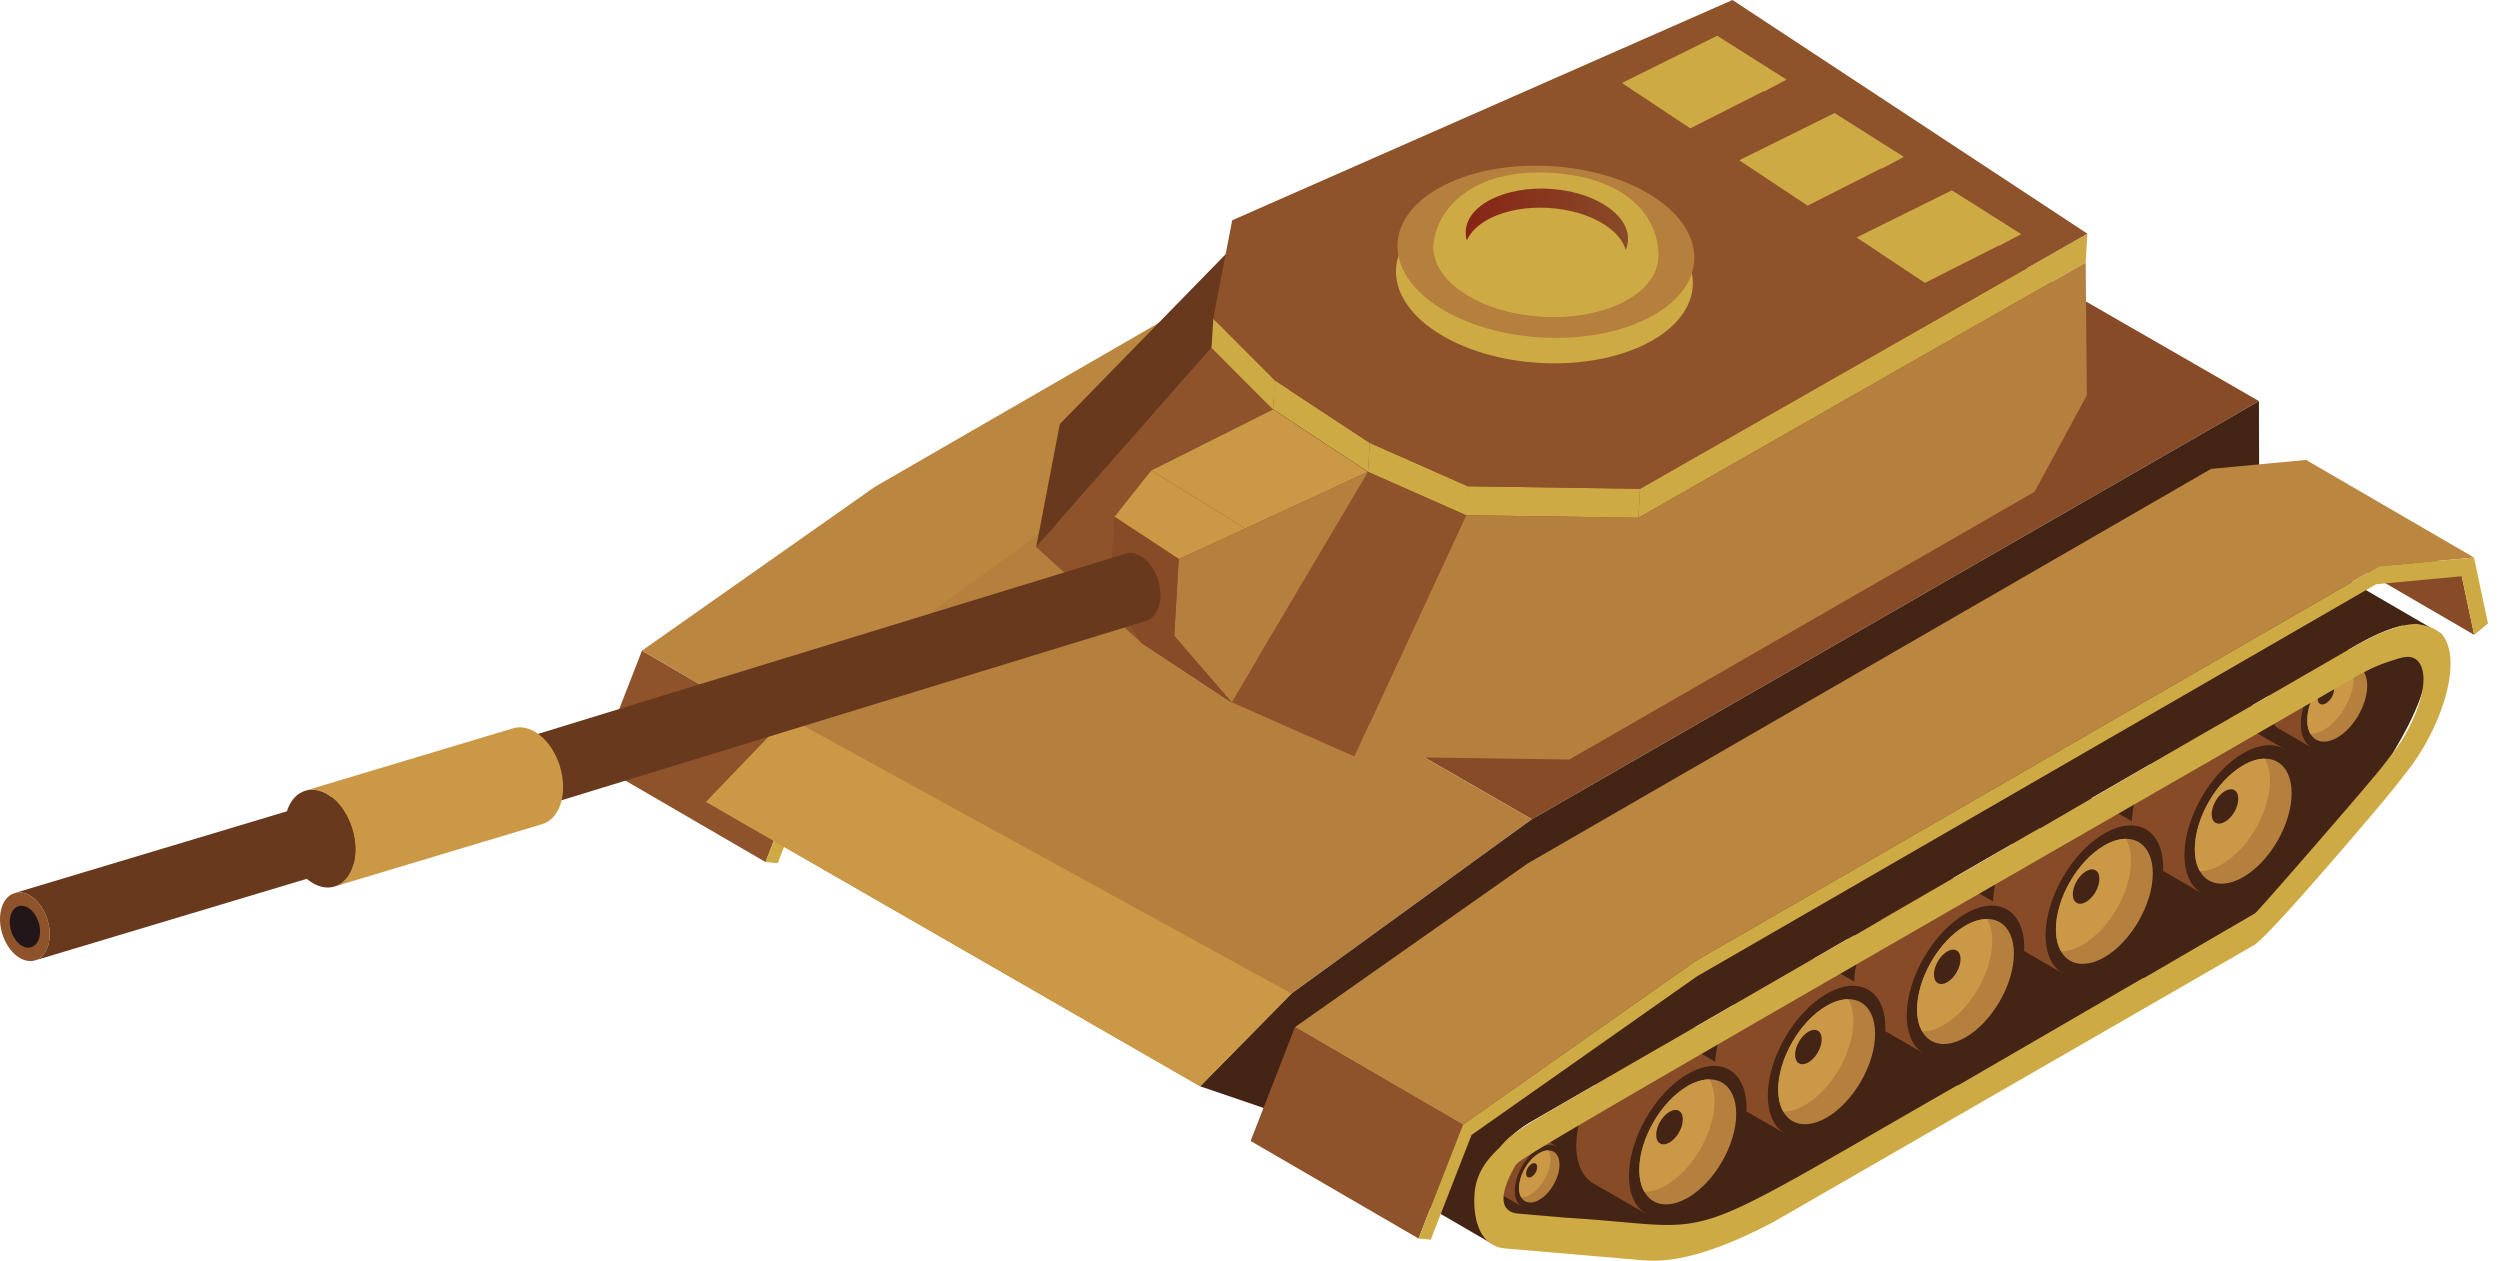 <svg width="117" height="59" fill="none" xmlns="http://www.w3.org/2000/svg"><path d="M37.901 35.017l-7.857-4.567-2.075 5.327 7.859 4.568 2.073-5.328z" fill="#8F532B"/><path d="M40.943 22.784l31.973-18.46 4.447-.418 7.857 4.568-4.445.415L48.8 27.352l-10.9 7.666-7.857-4.568 10.9-7.666z" fill="#BB8640"/><path d="M80.776 8.888L48.802 27.351l-10.9 7.666-2.074 5.327.57.052 1.908-4.9 10.553-7.42L80.645 9.722l4.005-.375.582 2.743.646-.533-.657-3.085-4.445.415z" fill="#CDAA44"/><path d="M105.719 18.77L82.594 5.46 48.563 25.03l23.126 13.309 34.03-19.569z" fill="#884B28"/><path d="M71.689 38.339l-23.127-13.31-11.704 8.529-3.815 3.971 23.126 13.31 4.272-4.34 11.248-8.16z" fill="#B57F3D"/><path d="M71.69 38.34L60.44 46.5l-4.271 4.34 7.135 2.433 42.445-24.408-.031-10.094-34.03 19.569z" fill="#442414"/><path d="M36.858 33.558l23.583 12.941-4.272 4.34-23.126-13.31 3.815-3.971z" fill="#CB9946"/><path d="M112.567 30.17c.806.468.966.473.997.944.157 2.382-3.902 7.486-3.902 7.486-.062.078-4.535 5.015-4.535 5.015l-21.83 12.612c-5.57 3.456-16.804.193-17.028.064 0 0 45.737-26.448 46.298-26.121z" fill="#442414"/><path d="M99.766 38.595c0-1.754 1.232-3.886 2.751-4.765.749-.433 1.429-.48 1.925-.203l.012.006c.005.003.011.005.014.009l2.475 1.429-3.923 6.72-2.502-1.444c-.465-.302-.752-.906-.752-1.752z" fill="#884B28"/><path d="M102.232 40.017c0 1.754 1.232 2.466 2.752 1.587 1.52-.877 2.75-3.009 2.75-4.765 0-1.754-1.232-2.465-2.75-1.587-1.52.877-2.752 3.011-2.752 4.765z" fill="#442414"/><path d="M102.717 39.74c0 1.445 1.013 2.03 2.267 1.308 1.251-.723 2.265-2.48 2.265-3.925 0-1.445-1.014-2.03-2.265-1.308-1.252.722-2.267 2.48-2.267 3.925z" fill="#B57F3D"/><path d="M104.982 35.814c.364-.21.707-.309 1.012-.309.153.265.24.61.24 1.032 0 1.445-1.014 3.202-2.267 3.925-.364.21-.707.309-1.012.309-.153-.265-.238-.611-.238-1.032 0-1.445 1.013-3.202 2.267-3.925h-.002z" fill="#CB9946"/><path d="M103.506 38.103c0 .398.279.557.623.358.344-.198.623-.681.623-1.079 0-.398-.279-.557-.623-.359-.344.2-.623.682-.623 1.08z" fill="#442414"/><path d="M93.268 42.347c0-1.754 1.232-3.886 2.75-4.765.749-.433 1.429-.48 1.924-.202l.012.007c.006.002.01.005.016.009l2.475 1.429-3.923 6.72L94.02 44.1c-.465-.304-.752-.906-.752-1.752v-.002z" fill="#884B28"/><path d="M95.734 43.772c0 1.754 1.232 2.465 2.75 1.587 1.52-.877 2.75-3.011 2.75-4.765 0-1.754-1.232-2.466-2.75-1.587-1.52.877-2.75 3.009-2.75 4.765z" fill="#442414"/><path d="M96.217 43.492c0 1.445 1.014 2.031 2.267 1.309 1.251-.723 2.267-2.48 2.267-3.926 0-1.445-1.014-2.03-2.267-1.308-1.252.723-2.267 2.48-2.267 3.925z" fill="#B57F3D"/><path d="M98.484 39.565c.364-.21.706-.31 1.012-.31.152.265.238.611.238 1.032 0 1.445-1.014 3.203-2.266 3.925-.364.21-.706.31-1.011.31-.153-.265-.24-.612-.24-1.032 0-1.445 1.014-3.203 2.267-3.925z" fill="#CB9946"/><path d="M97.006 41.853c0 .396.279.557.623.359.344-.2.623-.682.623-1.08 0-.397-.279-.559-.623-.36-.343.199-.623.682-.623 1.08v.001z" fill="#442414"/><path d="M86.768 46.099c0-1.754 1.232-3.888 2.751-4.765.75-.433 1.43-.48 1.925-.202l.01.005.016.009 2.475 1.43-3.923 6.718-2.5-1.443c-.465-.303-.753-.905-.753-1.752h-.001z" fill="#884B28"/><path d="M89.234 47.524c0 1.754 1.23 2.466 2.75 1.589 1.52-.877 2.752-3.011 2.752-4.765 0-1.754-1.232-2.466-2.752-1.587-1.52.877-2.75 3.009-2.75 4.763z" fill="#442414"/><path d="M89.719 47.242c0 1.446 1.013 2.031 2.265 1.309 1.252-.723 2.267-2.48 2.267-3.925 0-1.445-1.014-2.031-2.267-1.309-1.252.723-2.265 2.48-2.265 3.925z" fill="#B57F3D"/><path d="M91.984 43.319c.364-.21.707-.31 1.012-.31.153.265.24.611.24 1.03 0 1.445-1.014 3.203-2.267 3.925-.364.21-.707.31-1.012.31-.151-.265-.238-.611-.238-1.03 0-1.445 1.013-3.203 2.265-3.925z" fill="#CB9946"/><path d="M90.508 45.607c0 .398.279.56.623.36.344-.198.623-.681.623-1.079 0-.398-.279-.56-.623-.36-.344.199-.623.681-.623 1.08z" fill="#442414"/><path d="M80.27 49.852c0-1.754 1.232-3.886 2.75-4.763.749-.433 1.428-.48 1.924-.203l.012.006.016.009 2.475 1.427-3.923 6.72-2.502-1.444c-.465-.303-.753-.905-.753-1.752z" fill="#884B28"/><path d="M82.734 51.274c0 1.754 1.232 2.466 2.752 1.59 1.52-.878 2.75-3.012 2.75-4.766s-1.232-2.465-2.75-1.587c-1.52.877-2.752 3.01-2.752 4.763z" fill="#442414"/><path d="M83.22 50.996c0 1.446 1.014 2.031 2.268 1.309 1.251-.723 2.267-2.48 2.267-3.925 0-1.445-1.016-2.031-2.267-1.309-1.252.723-2.267 2.48-2.267 3.925z" fill="#B57F3D"/><path d="M85.487 47.07c.365-.209.707-.308 1.012-.308.153.263.238.61.238 1.03 0 1.445-1.013 3.202-2.267 3.925-.364.21-.706.309-1.012.309-.152-.265-.24-.611-.24-1.03 0-1.445 1.014-3.203 2.268-3.925h.001z" fill="#CB9946"/><path d="M84.01 49.36c0 .398.278.557.623.36.344-.199.623-.681.623-1.08 0-.397-.279-.557-.623-.358-.343.2-.623.682-.623 1.08v-.002z" fill="#442414"/><path d="M73.77 53.605c0-1.754 1.232-3.886 2.75-4.765.749-.433 1.428-.477 1.926-.202l.01.005c.006.004.01.005.016.01l2.475 1.428-3.923 6.72-2.502-1.444c-.465-.303-.753-.905-.753-1.752z" fill="#884B28"/><path d="M76.236 55.027c0 1.754 1.232 2.466 2.75 1.587 1.52-.877 2.752-3.009 2.752-4.763s-1.232-2.466-2.752-1.589c-1.52.877-2.75 3.011-2.75 4.765z" fill="#442414"/><path d="M76.72 54.749c0 1.445 1.014 2.03 2.268 1.308 1.251-.722 2.267-2.48 2.267-3.925 0-1.445-1.014-2.03-2.267-1.308-1.252.722-2.267 2.48-2.267 3.925z" fill="#B57F3D"/><path d="M78.986 50.823c.364-.21.706-.309 1.012-.309.152.265.24.611.24 1.032 0 1.445-1.014 3.202-2.268 3.925-.364.21-.706.309-1.012.309-.152-.265-.24-.61-.24-1.032 0-1.445 1.014-3.202 2.268-3.925z" fill="#CB9946"/><path d="M77.51 53.11c0 .398.278.558.623.359.344-.2.623-.682.623-1.08 0-.397-.279-.557-.623-.358-.344.199-.623.681-.623 1.08z" fill="#442414"/><path d="M106.152 33c0-1.085.762-2.406 1.703-2.95.463-.267.884-.296 1.191-.125l1.548.893-2.429 4.16-1.548-.895c-.287-.187-.465-.561-.465-1.085V33z" fill="#884B28"/><path d="M107.68 33.882c0 1.085.761 1.525 1.702.984.941-.544 1.703-1.863 1.703-2.95 0-1.086-.762-1.524-1.703-.983-.941.544-1.702 1.863-1.702 2.95z" fill="#442414"/><path d="M107.98 33.709c0 .894.629 1.257 1.403.81.776-.448 1.402-1.535 1.402-2.43 0-.894-.628-1.256-1.402-.809-.774.447-1.403 1.536-1.403 2.429z" fill="#B57F3D"/><path d="M109.383 31.28c.225-.13.438-.192.627-.192.094.164.147.378.147.64 0 .894-.629 1.98-1.403 2.428a1.27 1.27 0 01-.626.192 1.276 1.276 0 01-.148-.64c0-.894.629-1.98 1.403-2.428z" fill="#CB9946"/><path d="M108.467 32.695c0 .245.172.346.385.222a.849.849 0 00.385-.668c0-.247-.172-.346-.385-.224a.852.852 0 00-.385.668v.002z" fill="#442414"/><path d="M69.861 55.125c0-.731.515-1.622 1.147-1.986.313-.181.597-.2.804-.086l1.044.602-1.637 2.803-1.043-.601c-.194-.126-.315-.379-.315-.732z" fill="#884B28"/><path d="M70.89 55.721c0 .732.516 1.028 1.147.663.634-.366 1.15-1.256 1.15-1.987 0-.731-.516-1.028-1.15-.662-.633.365-1.146 1.255-1.146 1.986z" fill="#442414"/><path d="M71.094 55.603c0 .604.422.849.944.547.522-.302.946-1.035.946-1.637 0-.603-.422-.848-.946-.546-.522.301-.944 1.035-.944 1.636z" fill="#B57F3D"/><path d="M72.038 53.967a.853.853 0 01.422-.13c.064.11.1.256.1.43 0 .604-.424 1.337-.946 1.639a.871.871 0 01-.423.13.857.857 0 01-.1-.432c0-.604.423-1.337.945-1.637h.002z" fill="#CB9946"/><path d="M71.422 54.92c0 .167.115.234.26.15a.573.573 0 00.258-.448c0-.167-.115-.235-.259-.151a.573.573 0 00-.26.449z" fill="#442414"/><path d="M61.378 51.097l.29-.053a4.45 4.45 0 01.956-1.805L62.486 49a4.85 4.85 0 01.323-.338c.286-.275.602-.513.94-.708l.375-.217 6.092-3.516.301.175.936-.541v-.35l7.47-4.312.302.176.936-.542v-.35l7.466-4.312.302.176.936-.541v-.35l7.47-4.312.302.176.935-.54v-.35l4.776-2.757c1.198-.69 2.178-1.04 2.915-1.04l1.077.625.098-.126 5.903 3.43 1.956 1.136-.259.339-.684-.398a1.665 1.665 0 00-.371-.042l-.541-.315a5.84 5.84 0 00-.96.316 5.927 5.927 0 00-.467.211c-.258.125-.528.269-.808.432l-.309.177-3.703 2.138-.764.44.002.35-.651.378.655.38v.35l-.957-.556-.282.163-.304-.175-1.069.617-.108.063-.236.136-.108.062-1.197.693-.121.069-.403.233-1.203.695-1.559.9-1.163 1.021-.653.377.655.381v.348l-.957-.555-.282.163-.302-.176-1.037.599L91.39 41.1l-3.368 1.944.002.35-.653.376.655.38.002.35-.957-.556-.28.163-.302-.176-1.593.922-3.737 2.157-1.839 1.061v.35l-.618.357-.035.021.655.38v.348l-.957-.556-.282.163-.302-.175-3.123 1.803-2.666 1.54-.377.218c-.04.023-.08.046-.119.073l-.083.051c-.032.021-.066.043-.098.066a1.25 1.25 0 00-.095.067c-.032.022-.06.045-.091.066l-.021.016a3.8 3.8 0 00-.26.211 4.399 4.399 0 00-.312.297 1.54 1.54 0 00-.073.078l-.11.12.064.11.075.128c-.007.01-.016.018-.023.027-.027.03-.052.06-.077.092l-.02.025c-.02.029-.044.057-.065.084l.48.278.136.235-.696-.405a.188.188 0 00-.021.028c-.005.01-.013.016-.022.03a.637.637 0 00-.042.063l-.05.076c-.016.027-.033.051-.05.078a3.223 3.223 0 00-.078.133c-.001.006-.005.01-.007.013-.017.033-.037.065-.053.1-.021.036-.039.074-.059.113a.987.987 0 00-.04.088c-.011.024-.023.047-.036.079l-.037.083.717.416-.288.053-.498-.291a2.705 2.705 0 00-.079.23 2.802 2.802 0 00-.047.176l-.29.053-.014.063a.225.225 0 00-.009.035c-.004.013-.005.025-.007.035l-.005.025-.016.084a3.848 3.848 0 00-.032.197l-.002.014c-.004.032-.009.062-.01.094-.002.007-.002.016-.002.025a3.737 3.737 0 01-.012.137v.016a.877.877 0 00-.006.103c-.002.04-.002.081-.002.12 0 .052.002.103.005.155 0 .026.004.05.006.074.001.025.003.05.007.073a3.018 3.018 0 00.05.305c.005.018.008.038.014.056.01.044.025.088.037.13l.023.067a1.681 1.681 0 00.14.296l.037.06a1.336 1.336 0 00.44.421l-2.252-1.31-5.604-3.258c-.476-.276-.757-.86-.759-1.64 0-.302.041-.621.121-.948l-.016.007z" fill="#442414"/><path d="M69.014 55.812c.1-1.229 1.014-1.92 1.229-2.175.575-.682 1.157-.97 4.408-2.87l12.112-6.992.02-.01v.023l8.684-5.037.02.01 5.162-3.003.524-.302 1.197-.692.108-.062.236-.137.108-.062 1.353-.781 1.255-.724.764-.44 3.703-2.138.309-.178a13.213 13.213 0 011.06-.55c.072-.032.143-.064.214-.092.02-.01.684-.256.961-.318a6.48 6.48 0 01.337-.059 2.56 2.56 0 01.341-.023c.472.094.769.15 1.175.499.259.318.391.776.392 1.358.006 1.45-.839 3.535-2.054 5.072-.15.194-.34.433-.557.712-.506.648-5.858 6.971-6.583 7.389L83.044 57.164c-3.811 2.019-5.509 1.873-6.323 1.802l-1.014-.087-1.072-.092-4.202-.36c-1.208-.105-1.517-1.433-1.42-2.614l.001-.002zm2.05.985c.077.007 2.293.197 2.216.192 7.59.449 4.667 1.633 18.317-6.194l.02-.011v.023l8.679-5.035.02.011 5.192-3.022c.007-.005.016-.008.023-.014.162-.103 5.353-6.093 5.882-6.769.22-.282.412-.529.566-.724.824-1.046 1.443-2.535 1.44-3.467 0-.354-.087-.8-.433-.977-.302-.15-.657-.016-.957.079a8.186 8.186 0 00-1.055.399 14.35 14.35 0 00-.767.407l-.189.11-.782.45-.77.446-.668.385-1.39.805-2.212 1.276s-.113.067-.115.067C70.576 54.501 71.219 54.198 70.914 54.55c-.055.133-1.3 2.113.15 2.25v-.002z" fill="#CDAA44"/><path d="M115.211 26.969l-7.857-4.566.582 2.74 7.857 4.569-.582-2.743z" fill="#884B28"/><path d="M68.464 52.637l-7.86-4.568-2.075 5.328 7.86 4.566 2.075-5.326z" fill="#8F532B"/><path d="M71.506 40.403l31.972-18.46 4.445-.418 7.86 4.566-4.446.417-31.974 18.463-10.898 7.666-7.86-4.568 10.9-7.666z" fill="#BB8640"/><path d="M111.337 26.508L79.362 44.97l-10.898 7.666-2.075 5.326.57.053 1.91-4.9 10.55-7.422 31.786-18.351 4.005-.375.583 2.743.644-.533-.655-3.087-4.445.418z" fill="#CDAA44"/><path d="M53.41 30.078l6.169-10.92L56.7 16.27l-8.207 9.33 4.916 4.478z" fill="#8F532B"/><path d="M57.587 11.666l-7.987 8.18-1.106 5.756 8.207-9.33.886-4.606z" fill="#69391E"/><path d="M76.676 24.232l20.934-11.94.08-1.355-20.936 11.938-.078 1.357zm-17.017-6.427l-2.878-2.89-.08 1.356 2.878 2.889.08-1.355z" fill="#CDAA44"/><path d="M59.658 17.805l4.444 2.924-.08 1.356-4.444-2.926.08-1.354z" fill="#CDAA44"/><path d="M64.101 20.727l4.593 2.031-.08 1.355-4.593-2.03.08-1.355zm4.594 2.031l8.06.117-.078 1.357-8.062-.12.08-1.354z" fill="#CDAA44"/><path d="M97.69 10.937L81.08 0 57.666 10.309l-.886 4.605 2.878 2.89 4.444 2.924 4.592 2.03 8.06.118L97.69 10.937z" fill="#8F532B"/><path d="M63.38 35.404l10.067.142 21.768-12.528 2.45-4.518-.055-6.21-20.934 11.942-8.062-.119-5.233 11.291z" fill="#B57F3D"/><path d="M57.64 32.866l6.383-10.782 4.592 2.03L63.38 35.4l-5.74-2.535z" fill="#8F532B"/><path d="M53.41 30.08l4.23 2.787.643-8.13-4.4-2.72-.473 8.062z" fill="#392C2E"/><path d="M53.883 22.016l5.697-2.856 4.443 2.925-5.74 2.653-4.4-2.722z" fill="#392C2E"/><path d="M53.41 30.08l4.23 2.787.643-8.13-4.4-2.72-.473 8.062z" fill="#884B28"/><path d="M53.883 22.016l5.697-2.856 4.443 2.925-5.74 2.653-4.4-2.722z" fill="#CB9946"/><path d="M94.593 10.958l-1.035.547-.02-.012-3.45 1.746-3.2-2.125 4.46-2.208 3.245 2.052zm-5.49-3.615l-1.035.548-.021-.014-3.451 1.747-3.2-2.125 4.462-2.208 3.245 2.052zm-8.738-5.67l3.246 2.053-1.035.548-.021-.014-3.45 1.747-3.2-2.125 4.46-2.209z" fill="#CDAA44"/><path d="M53.882 22.016l-1.722 2.17 3.006 1.978 3.117-1.427-4.4-2.721z" fill="#CB9946"/><path d="M58.282 24.737l5.74-2.652-6.383 10.78-2.686-3.108.21-3.593 3.119-1.427z" fill="#B57F3D"/><path d="M51.95 27.777l3.005 1.98.211-3.594-3.005-1.978-.212 3.592zm1.46 2.303l-1.46-2.302 3.005 1.98 2.686 3.108-4.23-2.787z" fill="#884B28"/><path d="M67.201 15.521c2.62 1.726 7.016 1.983 9.82.577 2.804-1.406 2.953-3.944.335-5.67-2.62-1.725-7.016-1.983-9.821-.577-2.803 1.406-2.954 3.945-.334 5.67z" fill="#CDAA44"/><path d="M67.271 14.33c2.62 1.725 7.016 1.982 9.821.576 2.803-1.405 2.952-3.944.334-5.67-2.62-1.725-7.016-1.983-9.82-.577-2.804 1.406-2.955 3.945-.335 5.67z" fill="#B57F3D"/><path d="M67.093 11.474c-.1 1.674 2.175 3.173 5.077 3.341 2.903.17 5.335-1.049 5.433-2.725.097-1.674-1.161-3.777-5.039-4.005-3.639-.213-5.373 1.713-5.471 3.39z" fill="#CDAA44"/><path d="M72.207 14.179c2.741.162 5.062-.92 5.394-2.452.007.125.009.245.002.366-.1 1.676-2.532 2.896-5.433 2.725-2.902-.17-5.175-1.667-5.077-3.341.007-.115.021-.234.044-.351.162 1.555 2.337 2.891 5.07 3.053z" fill="#CDAA44"/><path d="M75.115 10.53c-1.432-.943-3.838-1.085-5.37-.316-.562.282-.928.648-1.097 1.044-.207-.714.18-1.449 1.15-1.935 1.534-.77 3.938-.629 5.37.314.908.598 1.208 1.372.917 2.058-.12-.414-.442-.82-.968-1.165h-.002z" fill="url(#paint0_linear)"/><path d="M52.663 25.913c.236-.073.508-.03.778.147.621.41.994 1.38.832 2.168-.092.447-.337.738-.644.832L15.052 40.897c-.362-1.056-.614-2.146-1.019-3.131l38.63-11.852z" fill="#69391E"/><path d="M24.009 34.085c.333-.103.722-.041 1.105.211.886.582 1.417 1.965 1.186 3.086-.131.635-.479 1.052-.918 1.185l-9.72 2.919c.438-.135.786-.55.917-1.186.23-1.12-.3-2.503-1.186-3.085-.383-.253-.77-.315-1.106-.212l9.722-2.918z" fill="#CB9946"/><path d="M15.394 37.217c-.886-.582-1.793-.148-2.024.974-.23 1.122.3 2.504 1.186 3.088.886.582 1.792.147 2.024-.975.23-1.12-.3-2.503-1.186-3.085v-.002z" fill="#69391E"/><path d="M14.333 37.697c.234-.073.508-.028.776.15.621.41.994 1.378.832 2.167-.092.447-.337.738-.644.832l-13.654 4.1c.308-.095.553-.386.645-.833.163-.787-.21-1.758-.833-2.168-.27-.177-.541-.22-.777-.149l13.653-4.099h.002z" fill="#69391E"/><path d="M1.458 41.946c-.623-.41-1.259-.103-1.42.684-.162.788.21 1.757.832 2.167.622.41 1.26.103 1.42-.685.164-.787-.209-1.758-.832-2.168v.002z" fill="#8F532B"/><path d="M1.345 42.503c-.38-.25-.769-.064-.867.415-.099.481.128 1.072.508 1.323.38.25.767.062.866-.418.1-.479-.127-1.072-.507-1.32z" fill="#221618"/><defs><linearGradient id="paint0_linear" x1="76.188" y1="10.484" x2="68.593" y2="10.038" gradientUnits="userSpaceOnUse"><stop stop-color="#884B28"/><stop offset="1" stop-color="#872416"/></linearGradient></defs></svg>